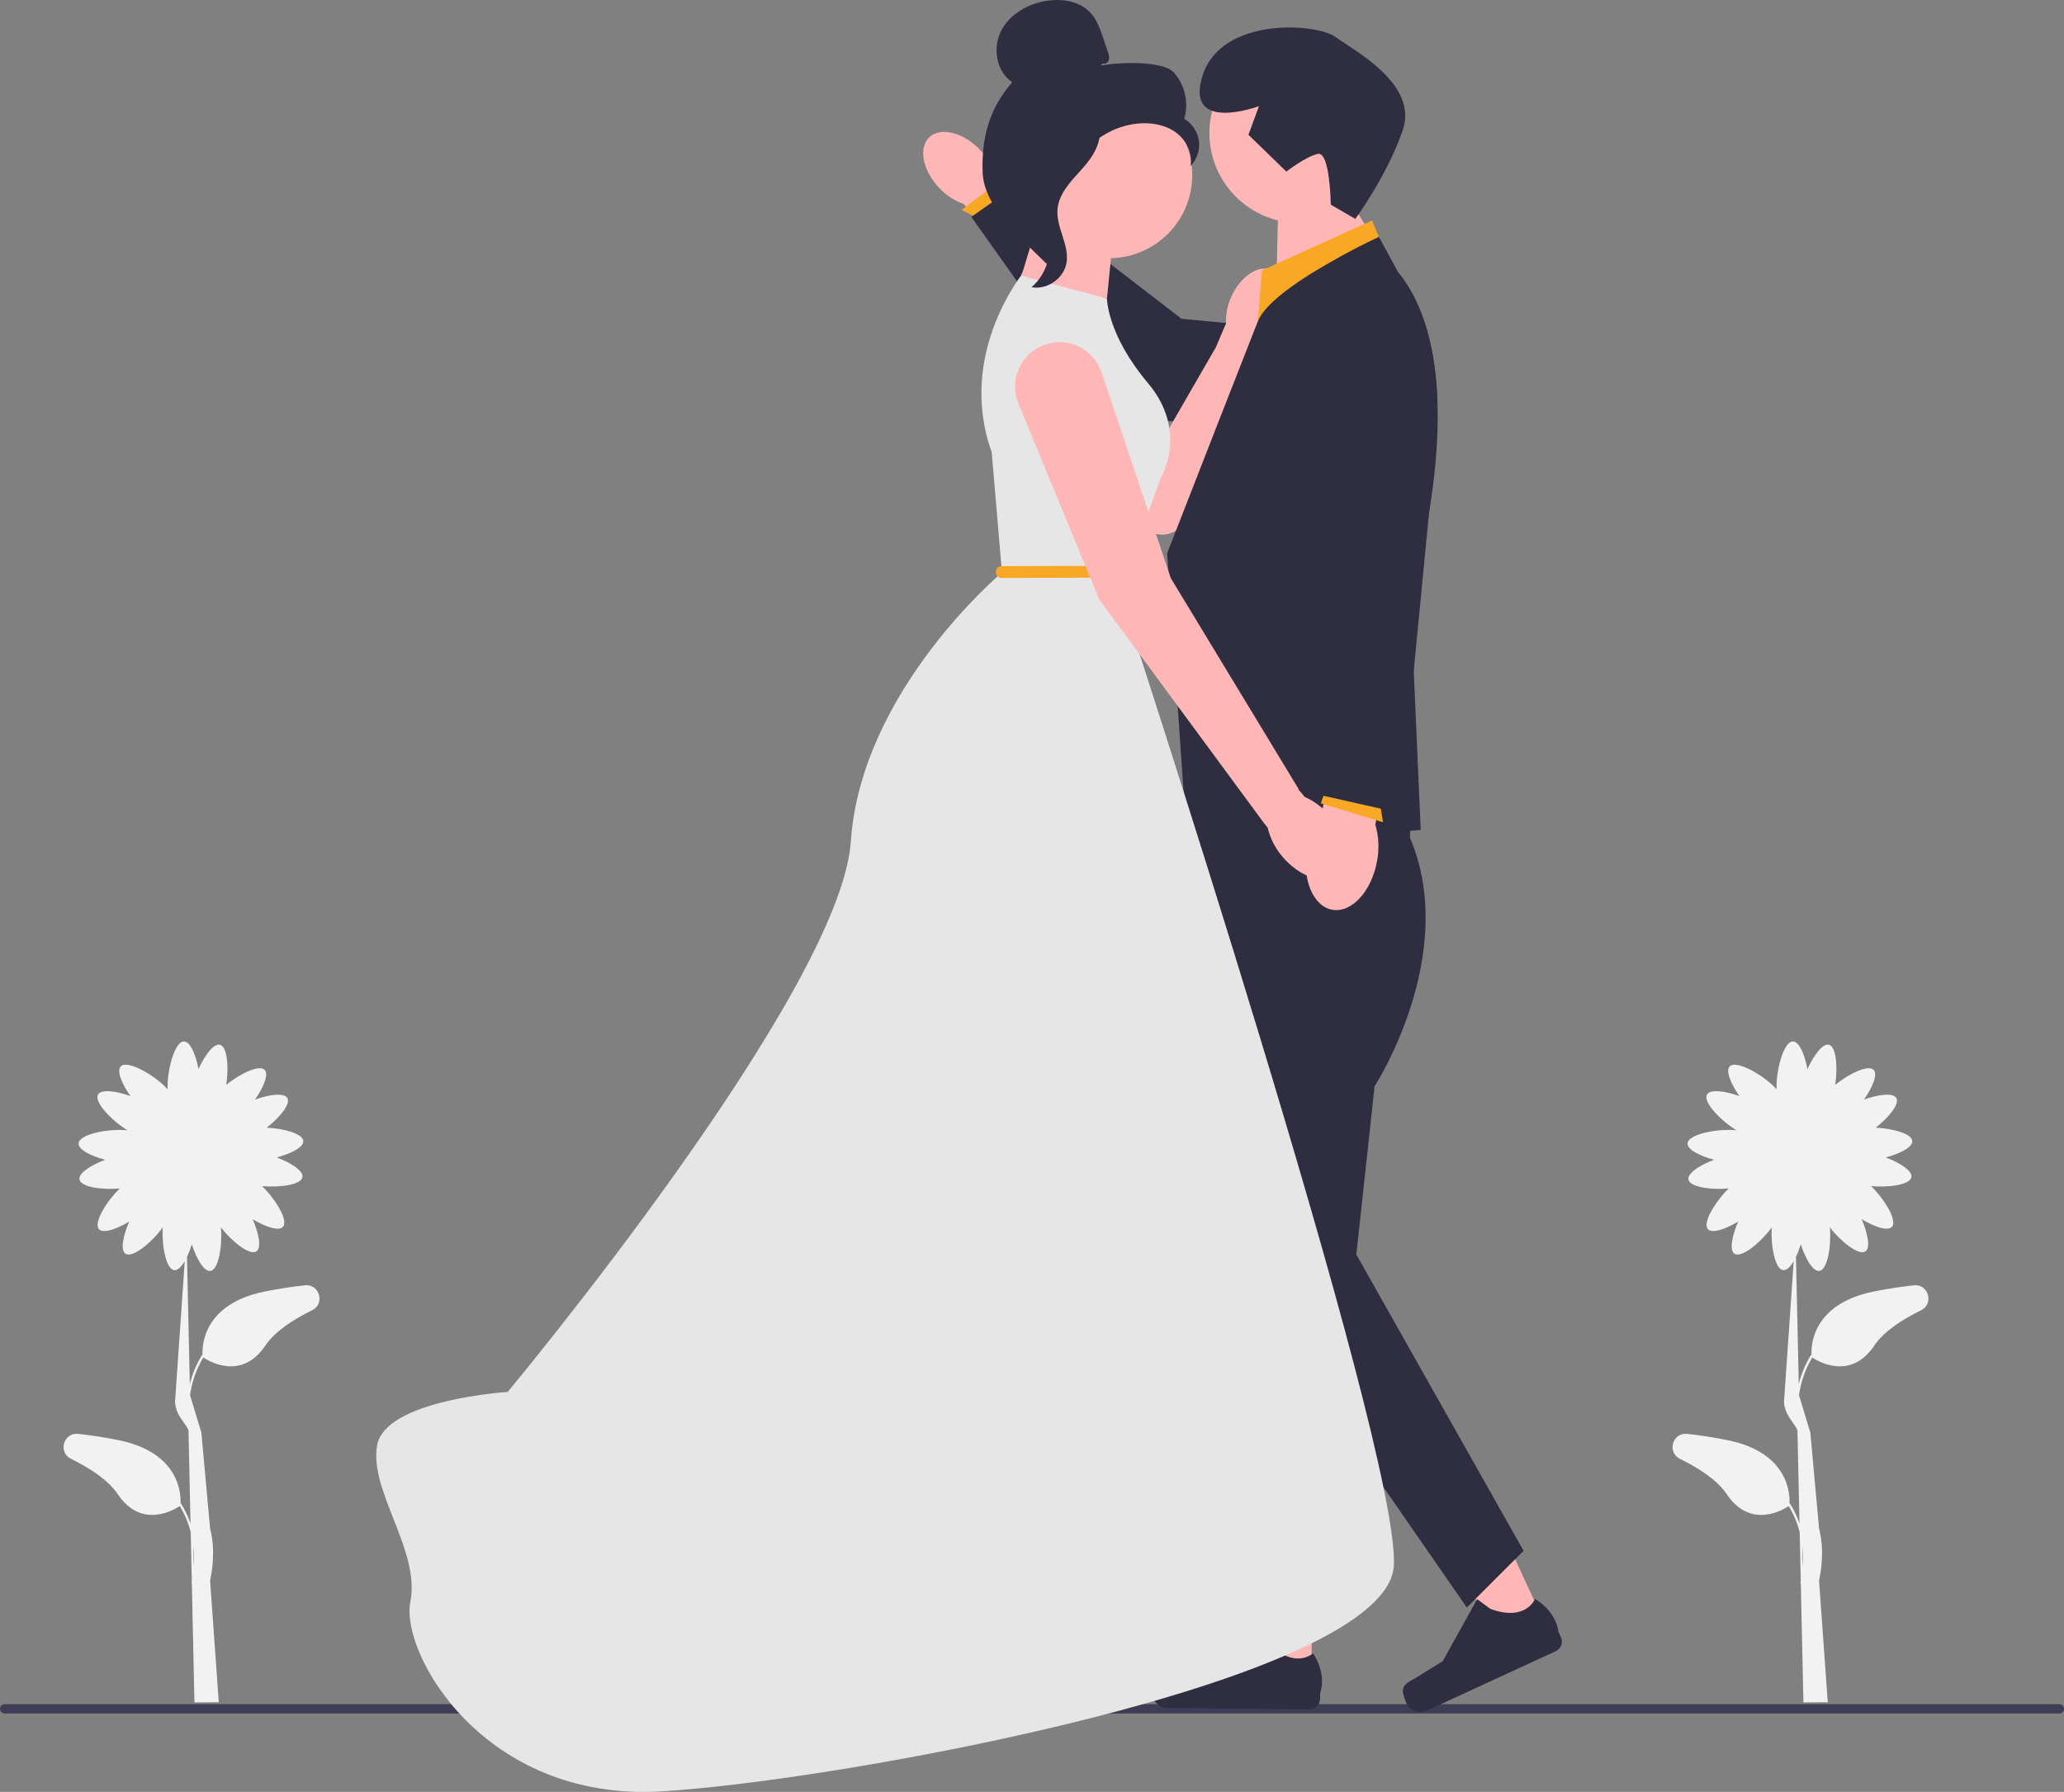 <svg height="455.599" viewBox="0 0 524.67 455.599" width="524.67" xmlns="http://www.w3.org/2000/svg"><rect x="0" y="0" width="524.67" height="455.599" fill="#808080" stroke="none"/><path d="m238.838 47.868c-4.272-4.43-5.449-10.226-2.629-12.944s8.568-1.33 12.841 3.103c1.731 1.747 3.019 3.883 3.755 6.23l17.863 19-7.531 7.045-18.208-18.452c-2.319-.822-4.408-2.187-6.091-3.981z" fill="#ffb6b6"/><path d="m258.157 50.426-3.392-4.907-10.337 7.864 5.622 2.81z" fill="#f9a826"/><path d="m357.308 113.551-5.239-27.61-51.732-4.894-43.079-33.198-10.347 7.301 35.68 50.318z" fill="#2f2e41"/><path d="m323.263 68.663c-3.356-1.484-7.967 1.589-10.297 6.864-.961 2.095-1.405 4.391-1.297 6.693l-2.733 6.384-.047.006-12.549 21.75-17.96-26.24c-2.747-4.014-7.778-5.785-12.434-4.378h-0c-7.625 2.304-10.448 11.627-5.382 17.774l29.662 35.994c3.111 3.776 9.093 3.03 11.183-1.394l17.494-41.067 2.141-4.685c1.775-1.47 3.172-3.343 4.075-5.463 2.332-5.276 1.501-10.754-1.855-12.237z" fill="#ffb6b6"/><path d="m524.67 434.483c0 .66-.53 1.19-1.19 1.19h-522.29c-.66 0-1.19-.53-1.19-1.19s.53-1.19 1.19-1.19h522.29c.66 0 1.19.53 1.19 1.19z" fill="#3f3d56"/><path d="m324.487 70.703.523-21.484 12.501-6.879 10.286 15.994z" fill="#ffb6b6"/><path d="m348.773 56.054-27.977 12.695-1.32 16.602 33.854-18.229z" fill="#f9a826"/><path d="m363.285 130.218-.01.04c-2.03 12.13-4.74 20.85-4.74 20.85l.84 19.38 1.77 40.52-11.01.97-17.35 1.52-1.68.15-11.5 1.01-17.71 1.55-5.21-75.52s6.45-16.56 12.61-32.33c4.16-10.64 8.19-20.93 10-25.52.18-.45.34-.84.47-1.17 2.11-5.3 12.62-11.88 20.76-16.32 5.53-3.03 9.98-5.08 9.98-5.08l4.44 8.18.34.63c6.66 8.12 9.39 19.42 10.02 31.04.05.84.08 1.68.11 2.52.29 9.66-.77 19.4-2.13 27.58z" fill="#2f2e41"/><path d="m333.351 427.637-11.64-.11-5.119-44.948 17.179.161z" fill="#ffb6b6"/><path d="m293.474 427.002c-.368.607-.578 2.575-.584 3.285-.02 2.182 1.732 3.967 3.914 3.987l36.047.336c1.488.014 2.706-1.181 2.72-2.67l.014-1.501s1.825-4.494-1.794-10.088c0 0-4.604 4.311-11.358-2.571l-1.977-3.661-14.653 10.509-8.076.918c-1.767.201-3.329-.065-4.252 1.456h-0z" fill="#2f2e41"/><path d="m392.934 413.303-10.57 4.876-23.839-38.448 15.6-7.197z" fill="#ffb6b6"/><g fill="#2f2e41"><path d="m356.611 429.772c-.073.706.578 2.575.876 3.22.914 1.981 3.261 2.846 5.243 1.932l32.732-15.103c1.352-.624 1.942-2.225 1.318-3.576l-.629-1.363s-.271-4.843-5.934-8.353c0 0-2.319 5.865-11.367 2.53l-3.352-2.465-8.756 15.763-6.909 4.282c-1.512.937-3.038 1.364-3.221 3.133l-0.0 0z"/><path d="m304.949 207.599 1.195 101.041 9.918 105.494h18.39l14.972-137.953s21.64-33.361 9.017-63.116v-14.757l-53.491 9.291z"/><path d="m335.899 303.23 51.394 91.067-14.426 14.426-40.574-58.608z"/></g><path d="m281.39 75.911-20.833-7.162s-17.578 20.833-8.464 46.224l2.604 30.599s-35.807 29.948-38.412 68.36-87.24 139.975-87.24 139.975-31.25 1.953-33.203 13.672c-1.953 11.719 11.068 26.693 8.464 39.714s18.645 50.782 63.685 48.177 184.364-27.995 186.317-57.292c1.953-29.297-69.662-247.397-69.662-247.397l10.417-29.297s7.162-11.719-3.255-24.089-10.417-21.485-10.417-21.485z" fill="#e6e6e6"/><path d="m259.553 70.056.527-1.306 3.732-12.37 18.88 6.51-1.302 13.021z" fill="#ffb6b6"/><circle cx="330.333" cy="33.81" fill="#ffb6b6" r="22.899"/><path d="m326.99 43.627-9.633-9.357 2.666-7.277s-19.037 7.068-14.314-7.819 28.824-13.384 33.816-9.751c4.992 3.632 21.166 12.041 17.016 23.832s-12.023 22.401-12.023 22.401l-6.226-3.614s-.197-13.58-3.274-12.918-8.027 4.504-8.027 4.504z" fill="#2f2e41"/><circle cx="281.934" cy="44.517" fill="#ffb6b6" r="21.132"/><path d="m280.247 16.108c.611.357 1.431-.183 1.627-.863s-.032-1.403-.259-2.073l-1.14-3.377c-.809-2.395-1.667-4.874-3.418-6.697-2.643-2.751-6.844-3.451-10.626-2.944-4.856.651-9.648 3.281-11.906 7.629s-1.297 10.416 2.783 13.129c-5.815 6.665-7.842 14.093-7.522 22.932s9.953 16.974 16.235 23.201c1.403-.85 2.678-4.836 1.907-6.283s.334-3.125-.622-4.459-1.755.79-.789-.536c.609-.837-1.769-2.762-.863-3.262 4.382-2.422 5.839-7.884 8.592-12.067 3.32-5.045 9.001-8.462 15.014-9.028 3.312-.312 6.81.253 9.525 2.176s4.472 5.359 3.843 8.626c1.63-1.655 2.442-4.082 2.136-6.385-.306-2.303-1.723-4.433-3.729-5.605 1.22-4.034.175-8.674-2.657-11.796s-14.317-2.59-18.45-1.768" fill="#2f2e41"/><path d="m279.605 31.531c-5.475.591-9.428 5.333-12.766 9.713-1.924 2.524-3.939 5.312-3.891 8.485.049 3.208 2.194 5.96 3.219 9.001 1.676 4.97.043 10.883-3.947 14.289 3.942.748 8.203-2.207 8.883-6.161.792-4.603-2.697-9.045-2.284-13.697.364-4.099 3.594-7.253 6.34-10.317s5.325-7.131 4.061-11.047" fill="#2f2e41"/><path d="m486.504 326.797c-3.161.34-6.609.851-10.277 1.597-15.552 3.167-15.875 13.727-15.739 16.148l-.106-.066c-1.564 2.509-2.543 5.047-3.135 7.443l-.712-32.367c.461-.96.88-2.049 1.229-3.165 1.164 3.585 3.073 6.972 4.718 6.747 2.139-.292 3.072-6.586 2.673-11.059 2.72 3.503 7.298 7.25 9.025 6.094 1.38-.923.562-4.724-.945-8.179 3.139 1.891 6.616 3.134 7.695 1.933 1.472-1.639-2.056-7.231-5.309-10.352 4.355.406 9.894-.288 10.257-2.27.299-1.633-2.997-3.694-6.526-5.02 3.544-.934 6.858-2.563 6.748-4.173-.131-1.913-5.051-3.195-9.295-3.391 3.202-2.505 6.143-5.967 5.244-7.533-.827-1.44-4.674-.882-8.224.386 2.101-3.003 3.578-6.387 2.453-7.546-1.401-1.443-6.374 1.047-9.767 3.8.661-4.288.327-9.701-1.597-10.19-1.609-.41-3.889 2.739-5.453 6.169-.691-3.599-2.09-7.016-3.704-7.016-2.3 0-4.164 6.934-4.164 11.451 0 .255.007.496.018.725-.231-.268-.495-.547-.797-.84-3.241-3.147-9.514-6.641-11.116-4.991-1.125 1.158.352 4.542 2.453 7.546-3.55-1.268-7.397-1.826-8.224-.386-1.111 1.934 3.639 6.763 7.5 9.105-.232-.028-.476-.051-.735-.069-4.507-.308-11.552 1.08-11.708 3.375-.11 1.611 3.204 3.239 6.748 4.173-3.528 1.326-6.825 3.387-6.526 5.02.363 1.982 5.902 2.676 10.257 2.27-3.253 3.122-6.781 8.713-5.309 10.352 1.079 1.201 4.556-.042 7.695-1.933-1.507 3.455-2.325 7.256-.945 8.179 1.824 1.22 6.825-3.026 9.463-6.679-.269 4.47.801 10.61 2.923 10.852.887.101 1.828-.845 2.676-2.302l-2.404 34.79c-.562 4.052 3.032 6.695 3.353 8.364l.518 23.559c-.585-1.678-1.373-3.395-2.435-5.099l-.106.066c.136-2.421-.187-12.982-15.739-16.148-3.668-.747-7.116-1.257-10.277-1.597-3.731-.401-5.187 4.706-1.816 6.356 4.881 2.389 9.473 5.399 11.867 8.964 6.119 9.114 14.574 3.845 15.776 3.027 1.343 2.235 2.223 4.487 2.779 6.629l.275 12.511c-.067.296-.114.462-.118.474l.129.038.666 30.279 6.181-.05-2.211-30.949c.371-1.67 1.514-7.357 0-13.264l-2.211-24.317c-.005-.019.125.638 0 0l-2.884-9.555c.419-2.956 1.393-6.281 3.369-9.571 1.202.818 9.657 6.086 15.776-3.027 2.393-3.565 6.985-6.575 11.867-8.964 3.371-1.65 1.915-6.757-1.816-6.356zm-28.233 71.638-.117-5.295c.235 2.002.223 3.809.117 5.295z" fill="#f2f2f2"/><path d="m77.504 326.797c-3.161.34-6.609.851-10.277 1.597-15.552 3.167-15.875 13.727-15.739 16.148l-.106-.066c-1.564 2.509-2.543 5.047-3.135 7.443l-.712-32.367c.461-.96.88-2.049 1.229-3.165 1.164 3.585 3.073 6.972 4.718 6.747 2.139-.292 3.072-6.586 2.673-11.059 2.72 3.503 7.298 7.25 9.025 6.094 1.38-.923.562-4.724-.945-8.179 3.139 1.891 6.616 3.134 7.695 1.933 1.472-1.639-2.056-7.231-5.309-10.352 4.355.406 9.894-.288 10.257-2.27.299-1.633-2.997-3.694-6.526-5.02 3.544-.934 6.858-2.563 6.748-4.173-.131-1.913-5.051-3.195-9.295-3.391 3.202-2.505 6.143-5.967 5.244-7.533-.827-1.44-4.674-.882-8.224.386 2.101-3.003 3.578-6.387 2.453-7.546-1.401-1.443-6.374 1.047-9.767 3.8.661-4.288.327-9.701-1.597-10.19-1.609-.41-3.889 2.739-5.453 6.169-.691-3.599-2.09-7.016-3.704-7.016-2.3 0-4.164 6.934-4.164 11.451 0 .255.007.496.018.725-.231-.268-.495-.547-.797-.84-3.241-3.147-9.514-6.641-11.116-4.991-1.125 1.158.352 4.542 2.453 7.546-3.55-1.268-7.397-1.826-8.224-.386-1.111 1.934 3.639 6.763 7.5 9.105-.232-.028-.476-.051-.735-.069-4.507-.308-11.552 1.08-11.708 3.375-.11 1.611 3.204 3.239 6.748 4.173-3.528 1.326-6.825 3.387-6.526 5.02.363 1.982 5.902 2.676 10.257 2.27-3.253 3.122-6.781 8.713-5.309 10.352 1.079 1.201 4.556-.042 7.695-1.933-1.507 3.455-2.325 7.256-.945 8.179 1.824 1.22 6.825-3.026 9.463-6.679-.269 4.47.801 10.61 2.923 10.852.887.101 1.828-.845 2.676-2.302l-2.404 34.79c-.562 4.052 3.032 6.695 3.353 8.364l.518 23.559c-.585-1.678-1.373-3.395-2.435-5.099l-.106.066c.136-2.421-.187-12.982-15.739-16.148-3.668-.747-7.116-1.257-10.277-1.597-3.731-.401-5.187 4.706-1.816 6.356 4.881 2.389 9.473 5.399 11.867 8.964 6.119 9.114 14.574 3.845 15.776 3.027 1.343 2.235 2.223 4.487 2.779 6.629l.275 12.511c-.067.296-.114.462-.118.474l.129.038.666 30.279 6.181-.05-2.211-30.949c.371-1.67 1.514-7.357 0-13.264l-2.211-24.317c-.005-.019.125.638 0 0l-2.884-9.555c.419-2.956 1.393-6.281 3.369-9.571 1.202.818 9.657 6.086 15.776-3.027 2.393-3.565 6.985-6.575 11.867-8.964 3.371-1.65 1.915-6.757-1.816-6.356zm-28.233 71.638-.117-5.295c.235 2.002.223 3.809.117 5.295z" fill="#f2f2f2"/><path d="m254.595 146.95 30.614-.099c1.93-.006 1.934-3.006 0-3l-30.614.099c-1.93.006-1.934 3.006 0 3z" fill="#f9a826"/><path d="m338.131 207.584c-1.726-2.144-3.94-3.844-6.458-4.958l-1.669-1.97.083-.081-32.459-53.565-17.592-52.311c-2.035-6.053-8.679-9.216-14.661-6.981-5.984 2.236-8.925 8.985-6.489 14.89l20.556 49.827 41.79 56.741 1.011 1.253c.622 2.68 1.878 5.173 3.661 7.269 4.391 5.307 10.686 7.343 14.062 4.549 3.376-2.793 2.554-9.358-1.836-14.663z" fill="#ffb6b6"/><path d="m350.045 218.94c-1.387 7.71-6.49 13.243-11.396 12.359s-7.758-7.849-6.369-15.562c.513-3.088 1.757-6.009 3.63-8.518l6.291-32.592 12.882 2.521-5.47 32.539c.881 3.005 1.029 6.178.431 9.252z" fill="#ffb6b6"/><path d="m338.287 197.1-2.535 7.157 15.818 4.805-1.29-7.895z" fill="#f9a826"/><path d="m365.415 102.638-.75 13.3-1.38 14.28-.01.04-3.9 40.23-2.95 30.5-.56 5.71-4.86-1.09-.68-.15-4.95-1.11-8.54-1.93-.4-.08-1.71-.39 4.35-71.43.68-30.71.6-26.94.17-7.52c5.53-3.03 9.98-5.08 9.98-5.08l4.44 8.18.34.63c6.66 8.12 9.39 19.42 10.02 31.04.05.84.08 1.68.11 2.52z" fill="#2f2e41"/></svg>